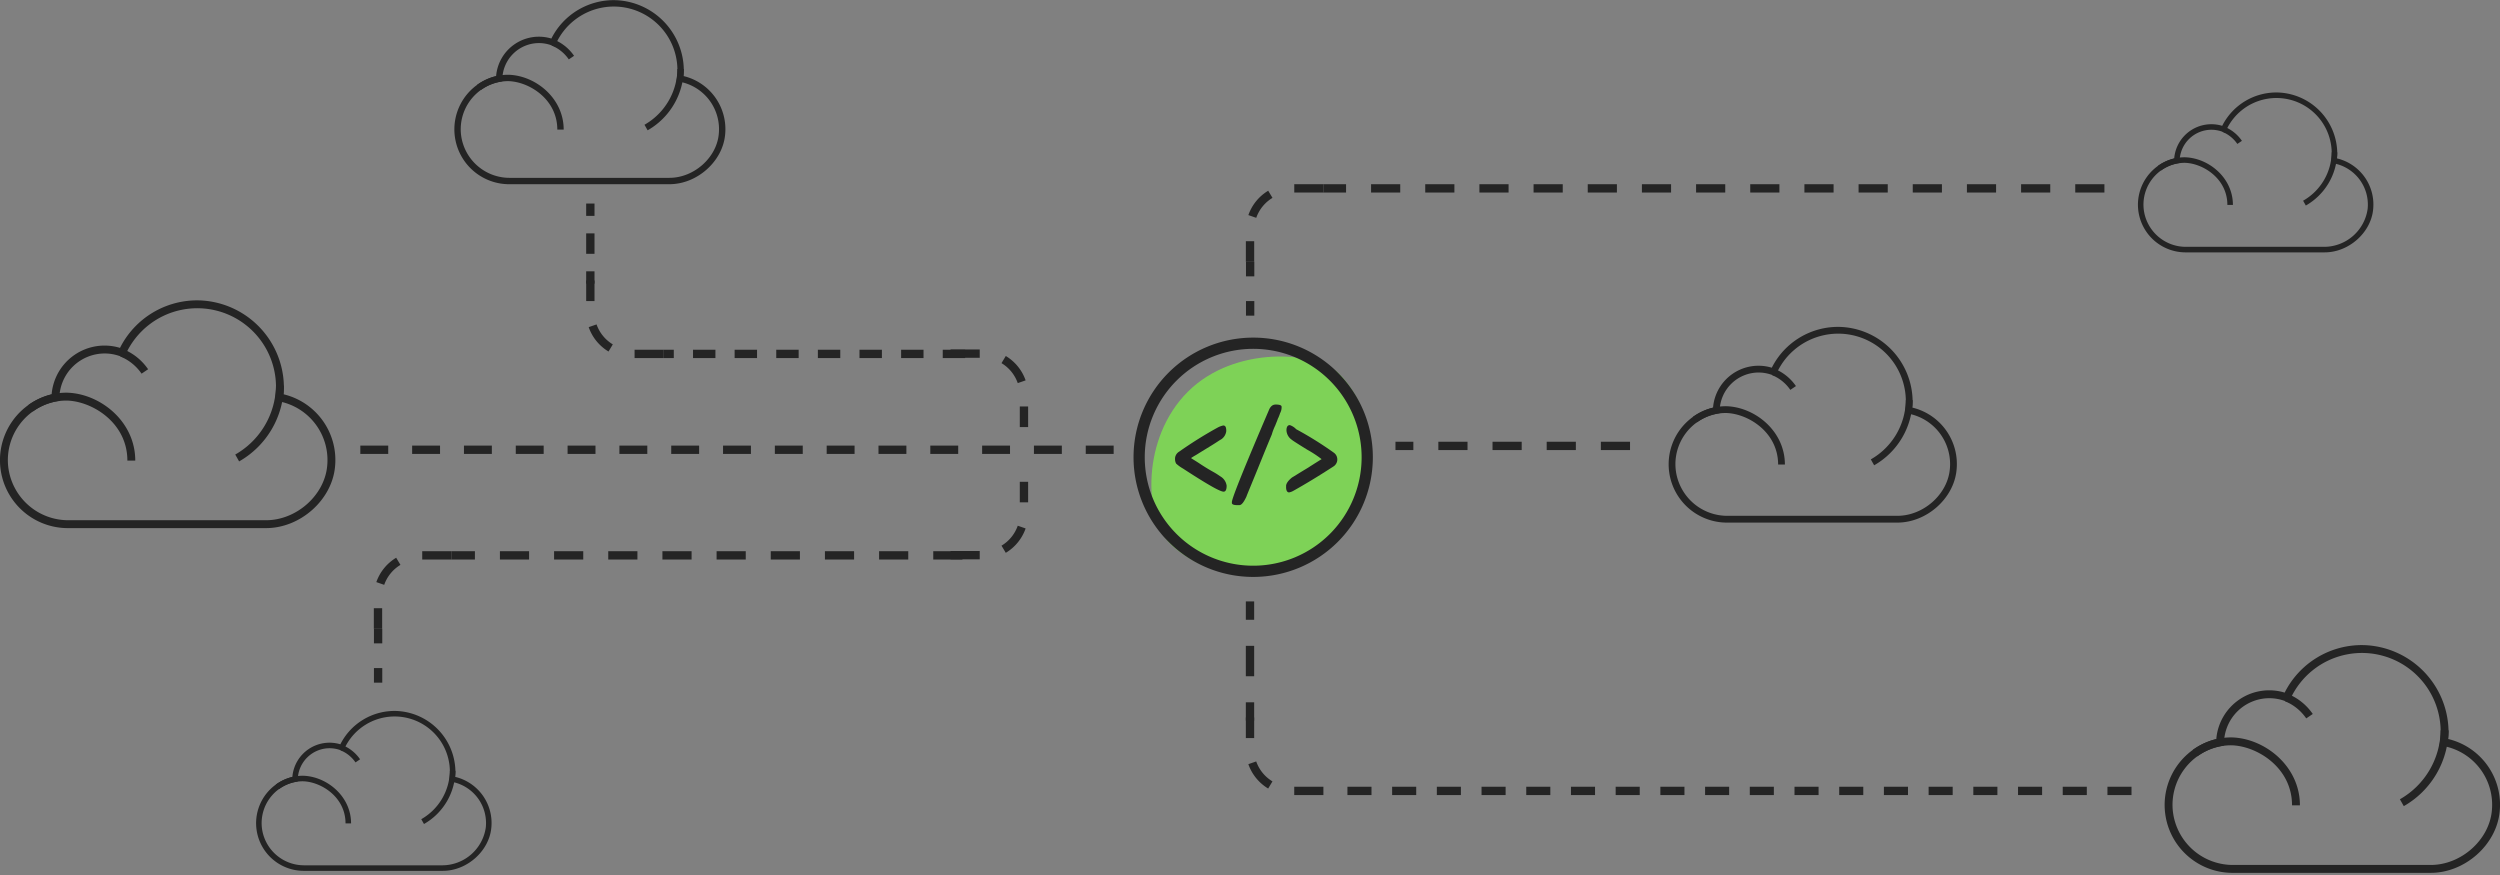 <svg xmlns="http://www.w3.org/2000/svg" viewBox="0 0 600 210"><rect x="0" y="0" width="600" height="210" fill="#808080" stroke="none"/><defs><style>.cls-1{fill:none;}.cls-2{fill:#242424;}.cls-3{fill:#7ed257;}.cls-4{fill:#fff;}</style></defs><title>expantion2</title><g id="Layer_2" data-name="Layer 2"><g id="Layer_1-2" data-name="Layer 1"><rect class="cls-1" width="600" height="210"/><path class="cls-2" d="M455.362,125.423h-40.607a14.001,14.001,0,0,1-3.626-27.593,10.955,10.955,0,0,1,14.101-9.579,17.804,17.804,0,0,1,16.424-9.792,18.032,18.032,0,0,1,17.371,17.509,18.407,18.407,0,0,1-.06,1.855,13.935,13.935,0,0,1,10.603,15.035C468.891,119.669,462.385,125.423,455.362,125.423Zm-33.325-36.018a9.367,9.367,0,0,0-9.314,9.103l-.015.653-.641.127a12.339,12.339,0,0,0-9.892,13.45,12.47,12.47,0,0,0,12.581,11.058h40.607c6.225,0,11.989-5.083,12.588-11.1a12.321,12.321,0,0,0-10.021-13.432l-.755-.141.097-.762a16.234,16.234,0,0,0-30.882-8.77l-.317.695-.713-.272A9.299,9.299,0,0,0,422.036,89.406Z"/><path class="cls-2" d="M428.376,111.494h-1.627c0-7.801-7.201-12.197-12.399-12.372a11.764,11.764,0,0,0-7.124,2.276l-.946-1.324a13.344,13.344,0,0,1,8.125-2.578C421.153,97.723,428.376,103.402,428.376,111.494Z"/><path class="cls-2" d="M429.679,93.572a9.834,9.834,0,0,0-4.376-3.538l.602-1.511a11.502,11.502,0,0,1,5.12,4.136Z"/><path class="cls-2" d="M449.797,111.668l-.8-1.417a16.62,16.62,0,0,0,8.404-14.223h1.627A18.272,18.272,0,0,1,449.797,111.668Z"/><path class="cls-3" d="M320.956,129.936c-11.217,11.217-30.332,10.32-40.293.359-6.013-6.102-6.82-25.037,4.397-36.255s30.781-9.782,36.255-4.397C331.276,99.604,332.174,118.718,320.956,129.936Z"/><path class="cls-2" d="M300.765,83.72a26.024,26.024,0,1,1-26.024,26.024A26.043,26.043,0,0,1,300.765,83.72m0-2.692a28.717,28.717,0,1,0,28.717,28.717A28.686,28.686,0,0,0,300.765,81.028Z"/><path class="cls-4" d="M293.048,116.385a69.806,69.806,0,0,1-8.256-5.025c-.449-.269-.897-.628-1.346-.897v-.538a1.075,1.075,0,0,1,.359-.359c2.692-1.885,5.743-3.769,9.064-5.654a4.146,4.146,0,0,1-.628.628c-.179.09-.987.628-2.333,1.526-1.526.987-2.692,1.705-3.41,2.154-1.436.897-1.795,1.077-1.795,1.885s0,.808,2.692,2.423c1.436.897,2.423,1.526,3.231,1.974a15.609,15.609,0,0,1,1.615.987A4.041,4.041,0,0,1,293.048,116.385Z"/><path class="cls-2" d="M293.586,102.116a5.189,5.189,0,0,0-1.256.449,98.678,98.678,0,0,0-9.333,5.833,2.031,2.031,0,0,0-.987,1.526v.269a2.132,2.132,0,0,0,.269,1.077,9.109,9.109,0,0,0,1.615,1.167c5.654,3.679,8.884,5.564,9.782,5.564.449,0,.718-.449.718-1.436a3.059,3.059,0,0,0-1.526-2.243,17.873,17.873,0,0,0-1.705-1.077c-.808-.449-1.885-1.077-3.231-1.974s-2.064-1.256-2.064-1.346a13.285,13.285,0,0,1,1.167-.718q1.077-.673,3.5-2.154c1.615-.987,2.333-1.526,2.423-1.526a2.769,2.769,0,0,0,1.346-2.064c0-.897-.179-1.346-.718-1.346Z"/><path class="cls-4" d="M297.176,119.885c.538-1.615,2.513-6.641,8.615-20.909.09-.179.179-.269.269-.449h0q-.404.942-.538,1.346a.678.678,0,0,0-.09.359l-.538,1.346q-.538,1.346-.808,1.885a3.773,3.773,0,0,1-.179.449v-.09c-.09.09-.269.628-2.872,7.089-2.333,5.743-2.961,7.359-3.141,7.718A8.968,8.968,0,0,1,297.176,119.885Z"/><path class="cls-2" d="M306.149,97.091q-1.077,0-1.615,1.346Q295.65,119.167,295.65,120.513v.179c0,.359.449.538,1.256.538h.538c.538,0,1.077-.718,1.705-2.064.179-.538,1.256-3.051,3.141-7.718s2.872-7,2.872-7a2.894,2.894,0,0,0,.179-.538,14.365,14.365,0,0,1,.718-1.795l.538-1.346a1.516,1.516,0,0,1,.179-.449,10.996,10.996,0,0,0,.449-1.167,2.921,2.921,0,0,0,.359-1.256v-.269c0-.359-.449-.538-1.436-.538Z"/><path class="cls-4" d="M310.188,116.206a2.419,2.419,0,0,1,.718-.628c.09-.09.628-.449,3.5-2.154,4.038-2.423,4.038-2.423,4.038-3.231s0-.808-4.038-3.32c-2.961-1.885-3.5-2.243-3.59-2.333l-.538-.538.09.09a98.779,98.779,0,0,1,8.884,5.564.64.64,0,0,1,.269.538c0,.179,0,.359-.359.538C316.111,112.706,313.149,114.59,310.188,116.206Z"/><path class="cls-2" d="M309.56,102.027c-.538,0-.808.449-.808,1.256a2.899,2.899,0,0,0,1.256,2.243q.269.269,3.769,2.423a26.648,26.648,0,0,1,3.41,2.243s-1.167.718-3.41,2.154c-2.243,1.346-3.5,2.154-3.679,2.243-.897.718-1.436,1.436-1.436,2.064v.269c0,.808.269,1.256.718,1.256a3.215,3.215,0,0,0,.987-.359c3.051-1.705,6.282-3.679,9.602-5.833a1.991,1.991,0,0,0,.179-3.32,85.171,85.171,0,0,0-9.064-5.654A3.686,3.686,0,0,0,309.56,102.027Z"/><rect class="cls-2" x="140.682" y="48.85" width="2" height="2.961"/><rect class="cls-2" x="140.682" y="56.013" width="2" height="4.902"/><rect class="cls-2" x="140.682" y="65.116" width="2" height="2.961"/><path class="cls-2" d="M231.635,85.93h-5.378v-2h5.378Zm-9.989,0h-5.378v-2h5.378Zm-9.989,0h-5.378v-2h5.378Zm-9.989,0h-5.378v-2h5.378Zm-9.989,0h-5.378v-2h5.378Zm-9.989,0h-5.378v-2H181.692Zm-9.989,0H166.325v-2h5.378Zm-9.989,0h-2.416v-2h2.416Z"/><path class="cls-2" d="M159.299,85.93h-7v-2h7Zm-13.254-1.564a11.086,11.086,0,0,1-4.76-5.85l1.889-.656a9.084,9.084,0,0,0,3.9,4.791Zm-3.363-12.115h-2v-4.938h2Z"/><path class="cls-2" d="M267.277,108.938h-6.696v-2h6.696Zm-12.436,0h-6.696v-2h6.696Zm-12.436,0h-6.696v-2H242.405Zm-12.436,0h-6.696v-2h6.696Zm-12.436,0H210.837v-2h6.696Zm-12.436,0h-6.696v-2h6.696Zm-12.436,0h-6.696v-2h6.696Zm-12.436,0h-6.696v-2h6.696Zm-12.436,0h-6.696v-2h6.696Zm-12.436,0h-6.696v-2h6.696Zm-12.436,0h-6.696v-2H142.918Zm-12.436,0h-6.696v-2h6.696Zm-12.436,0H111.35v-2h6.696Zm-12.436,0H98.914v-2h6.696Zm-12.436,0H86.478v-2h6.696Z"/><rect class="cls-2" x="89.746" y="160.339" width="2" height="3.5"/><rect class="cls-2" x="89.746" y="150.91" width="2" height="3.5"/><path class="cls-2" d="M230.982,134.292h-7v-2h7Zm-13,0h-7v-2h7Zm-13,0h-7v-2h7Zm-13,0h-7v-2h7Zm-13,0h-7v-2h7Zm-13,0h-7v-2h7Zm-13,0h-7v-2h7Zm-13,0h-7v-2h7Zm-13,0h-7v-2h7Zm-13,0H108.335v-2h5.647Z"/><path class="cls-2" d="M91.718,150.91h-2v-4.938h2ZM92.21,140.362l-1.889-.656a11.086,11.086,0,0,1,4.76-5.85l1.029,1.715A9.084,9.084,0,0,0,92.21,140.362Zm16.125-6.07h-7v-2h7Z"/><rect class="cls-2" x="299" y="144.339" width="2" height="4.408"/><rect class="cls-2" x="299" y="155.001" width="2" height="7.298"/><rect class="cls-2" x="299" y="168.553" width="2" height="4.408"/><path class="cls-2" d="M511.565,190.813h-5.778v-2h5.778Zm-10.73,0h-5.778v-2H500.835Zm-10.73,0h-5.778v-2h5.778Zm-10.73,0h-5.778v-2h5.778Zm-10.73,0h-5.778v-2h5.778Zm-10.73,0h-5.778v-2h5.778Zm-10.73,0H441.409v-2h5.778Zm-10.73,0h-5.778v-2h5.778Zm-10.73,0h-5.778v-2h5.778Zm-10.73,0h-5.778v-2h5.778Zm-10.73,0h-5.778v-2h5.778Zm-10.73,0h-5.778v-2h5.778Zm-10.73,0h-5.778v-2h5.778Zm-10.73,0H366.3v-2h5.778Zm-10.73,0h-5.778v-2h5.778Zm-10.73,0h-5.778v-2H350.618Zm-10.73,0h-5.778v-2h5.778Zm-10.73,0h-5.778v-2h5.778Z"/><path class="cls-2" d="M317.617,190.813h-7v-2h7Zm-13.254-1.564a11.086,11.086,0,0,1-4.76-5.85l1.889-.656a9.084,9.084,0,0,0,3.9,4.791ZM301,177.134h-2v-4.938h2Z"/><path class="cls-2" d="M391.207,108.016h-7v-2h7Zm-13,0h-7v-2h7Zm-13,0h-7v-2h7Zm-13,0h-7v-2h7Zm-13,0h-4.292v-2h4.292Z"/><rect class="cls-2" x="299.035" y="72.257" width="2" height="3.5"/><rect class="cls-2" x="299.035" y="62.827" width="2" height="3.5"/><path class="cls-2" d="M505.061,46.21h-7v-2h7Zm-13,0h-7v-2h7Zm-13,0h-7v-2h7Zm-13,0h-7v-2h7Zm-13,0h-7v-2h7Zm-13,0h-7v-2h7Zm-13,0h-7v-2h7Zm-13,0h-7v-2h7Zm-13,0h-7v-2h7Zm-13,0h-7v-2h7Zm-13,0h-7v-2h7Zm-13,0h-7v-2h7Zm-13,0h-7v-2h7Zm-13,0h-7v-2h7Zm-13,0h-5.438v-2h5.438Z"/><path class="cls-2" d="M301.006,62.827h-2v-4.938h2Zm.492-10.547-1.889-.656a11.086,11.086,0,0,1,4.76-5.85l1.029,1.715A9.084,9.084,0,0,0,301.498,52.28Zm16.125-6.07h-7v-2h7Z"/><path class="cls-2" d="M583.384,209.482H536.13a16.293,16.293,0,0,1-4.22-32.11,12.748,12.748,0,0,1,16.409-11.147,20.718,20.718,0,0,1,19.113-11.395,20.984,20.984,0,0,1,20.215,20.375,21.421,21.421,0,0,1-.07,2.159,16.217,16.217,0,0,1,12.339,17.496C599.127,202.786,591.556,209.482,583.384,209.482Zm-38.781-41.914a10.901,10.901,0,0,0-10.838,10.593l-.017.76-.746.148a14.359,14.359,0,0,0-11.512,15.652,14.511,14.511,0,0,0,14.64,12.868h47.253c7.244,0,13.951-5.915,14.649-12.916A14.338,14.338,0,0,0,586.372,179.041l-.878-.165.113-.886a18.891,18.891,0,0,0-35.937-10.205l-.369.809-.83-.316A10.821,10.821,0,0,0,544.603,167.568Z"/><path class="cls-2" d="M551.981,193.272H550.088c0-9.077-8.379-14.194-14.428-14.398A13.69,13.69,0,0,0,527.369,181.523l-1.101-1.541a15.528,15.528,0,0,1,9.455-3C543.575,177.247,551.981,183.856,551.981,193.272Z"/><path class="cls-2" d="M553.496,172.416a11.443,11.443,0,0,0-5.092-4.117l.7-1.759a13.385,13.385,0,0,1,5.959,4.814Z"/><path class="cls-2" d="M576.908,193.475l-.931-1.649A19.34,19.34,0,0,0,585.757,175.275h1.893A21.262,21.262,0,0,1,576.908,193.475Z"/><path class="cls-2" d="M557.944,60.568H524.77a11.439,11.439,0,0,1-2.962-22.543,8.95,8.95,0,0,1,11.52-7.826,14.545,14.545,0,0,1,13.418-8,14.732,14.732,0,0,1,14.192,14.304,15.035,15.035,0,0,1-.049,1.516,11.385,11.385,0,0,1,8.662,12.283C568.997,55.867,563.682,60.568,557.944,60.568ZM530.718,31.142a7.653,7.653,0,0,0-7.609,7.437l-.012.534-.523.104a10.081,10.081,0,0,0-8.082,10.988,10.188,10.188,0,0,0,10.278,9.034h33.175A10.577,10.577,0,0,0,568.229,50.171a10.066,10.066,0,0,0-8.187-10.974l-.617-.116.08-.622a13.263,13.263,0,0,0-25.23-7.165l-.259.568-.583-.222A7.597,7.597,0,0,0,530.718,31.142Z"/><path class="cls-2" d="M535.898,49.188h-1.329c0-6.373-5.883-9.965-10.13-10.108a9.611,9.611,0,0,0-5.82,1.859l-.773-1.082a10.901,10.901,0,0,1,6.638-2.106C529.996,37.937,535.898,42.577,535.898,49.188Z"/><path class="cls-2" d="M536.962,34.546a8.034,8.034,0,0,0-3.575-2.891l.491-1.235A9.397,9.397,0,0,1,538.062,33.8Z"/><path class="cls-2" d="M553.398,49.33l-.653-1.158A13.578,13.578,0,0,0,559.611,36.553h1.329A14.927,14.927,0,0,1,553.398,49.33Z"/><path class="cls-2" d="M244.752,115.625h2v4.938h-2Zm-.492,10.547,1.889.656a11.086,11.086,0,0,1-4.76,5.85l-1.029-1.715A9.084,9.084,0,0,0,244.26,126.172Zm-16.125,6.07h7v2h-7Z"/><path class="cls-2" d="M106.304,209.001H73.129a11.439,11.439,0,0,1-2.962-22.543,8.95,8.95,0,0,1,11.52-7.826,14.545,14.545,0,0,1,13.418-8,14.732,14.732,0,0,1,14.192,14.304,15.035,15.035,0,0,1-.049,1.516,11.385,11.385,0,0,1,8.663,12.283C117.356,204.299,112.041,209.001,106.304,209.001ZM79.077,179.575a7.653,7.653,0,0,0-7.609,7.437l-.012.534-.523.104a10.081,10.081,0,0,0-8.082,10.988,10.188,10.188,0,0,0,10.278,9.034h33.175a10.577,10.577,0,0,0,10.284-9.068,10.066,10.066,0,0,0-8.187-10.974l-.617-.116.08-.622a13.263,13.263,0,0,0-25.23-7.165l-.259.568-.583-.222A7.597,7.597,0,0,0,79.077,179.575Z"/><path class="cls-2" d="M84.257,197.62H82.928c0-6.373-5.883-9.965-10.13-10.108a9.611,9.611,0,0,0-5.82,1.859l-.773-1.082a10.901,10.901,0,0,1,6.638-2.106C78.355,186.37,84.257,191.009,84.257,197.62Z"/><path class="cls-2" d="M85.321,182.978a8.034,8.034,0,0,0-3.575-2.891l.491-1.235a9.397,9.397,0,0,1,4.183,3.379Z"/><path class="cls-2" d="M101.757,197.763l-.653-1.158a13.578,13.578,0,0,0,6.866-11.62h1.329A14.927,14.927,0,0,1,101.757,197.763Z"/><path class="cls-2" d="M160.663,44.21h-38.187a13.167,13.167,0,0,1-3.41-25.949,10.302,10.302,0,0,1,13.261-9.008A16.743,16.743,0,0,1,147.772.044a16.958,16.958,0,0,1,16.336,16.466,17.309,17.309,0,0,1-.056,1.745,13.105,13.105,0,0,1,9.971,14.139C173.386,38.799,167.267,44.21,160.663,44.21ZM129.323,10.339a8.809,8.809,0,0,0-8.759,8.561l-.014.614-.603.119a11.604,11.604,0,0,0-9.303,12.649,11.727,11.727,0,0,0,11.831,10.399h38.187c5.854,0,11.275-4.78,11.838-10.438a11.587,11.587,0,0,0-9.423-12.632l-.71-.133.092-.716a15.267,15.267,0,0,0-29.041-8.247l-.298.654-.671-.256A8.745,8.745,0,0,0,129.323,10.339Z"/><path class="cls-2" d="M135.285,31.111h-1.53c0-7.336-6.772-11.471-11.66-11.635a11.063,11.063,0,0,0-6.7,2.14l-.889-1.245a12.549,12.549,0,0,1,7.641-2.424C128.492,18.16,135.285,23.501,135.285,31.111Z"/><path class="cls-2" d="M136.51,14.256a9.248,9.248,0,0,0-4.115-3.327l.566-1.421a10.817,10.817,0,0,1,4.815,3.89Z"/><path class="cls-2" d="M155.43,31.275l-.752-1.333a15.63,15.63,0,0,0,7.903-13.375h1.53A17.183,17.183,0,0,1,155.43,31.275Z"/><path class="cls-2" d="M63.865,126.746H16.612a16.293,16.293,0,0,1-4.22-32.11A12.748,12.748,0,0,1,28.801,83.49,20.718,20.718,0,0,1,47.914,72.094,20.984,20.984,0,0,1,68.129,92.469a21.421,21.421,0,0,1-.07,2.159,16.217,16.217,0,0,1,12.339,17.496C79.609,120.05,72.037,126.746,63.865,126.746ZM25.085,84.833A10.901,10.901,0,0,0,14.247,95.426l-.017.76-.746.148A14.359,14.359,0,0,0,1.972,111.985a14.511,14.511,0,0,0,14.64,12.868H63.865c7.244,0,13.951-5.915,14.649-12.916A14.338,14.338,0,0,0,66.853,96.306L65.975,96.141l.113-.886A18.891,18.891,0,0,0,30.152,85.049l-.369.809-.83-.316A10.821,10.821,0,0,0,25.085,84.833Z"/><path class="cls-2" d="M32.463,110.537H30.569c0-9.077-8.379-14.194-14.428-14.398a13.69,13.69,0,0,0-8.291,2.648L6.75,97.247A15.528,15.528,0,0,1,16.205,94.247C24.056,94.511,32.463,101.12,32.463,110.537Z"/><path class="cls-2" d="M33.978,89.68a11.443,11.443,0,0,0-5.092-4.117l.7-1.759a13.385,13.385,0,0,1,5.959,4.814Z"/><path class="cls-2" d="M57.39,110.739l-.931-1.649a19.34,19.34,0,0,0,9.779-16.551h1.893A21.262,21.262,0,0,1,57.39,110.739Z"/><path class="cls-2" d="M228.135,83.875h7v2h-7Zm13.254,1.564a11.086,11.086,0,0,1,4.76,5.85l-1.889.656a9.084,9.084,0,0,0-3.9-4.791ZM244.752,97.554h2v4.938h-2Z"/></g></g></svg>